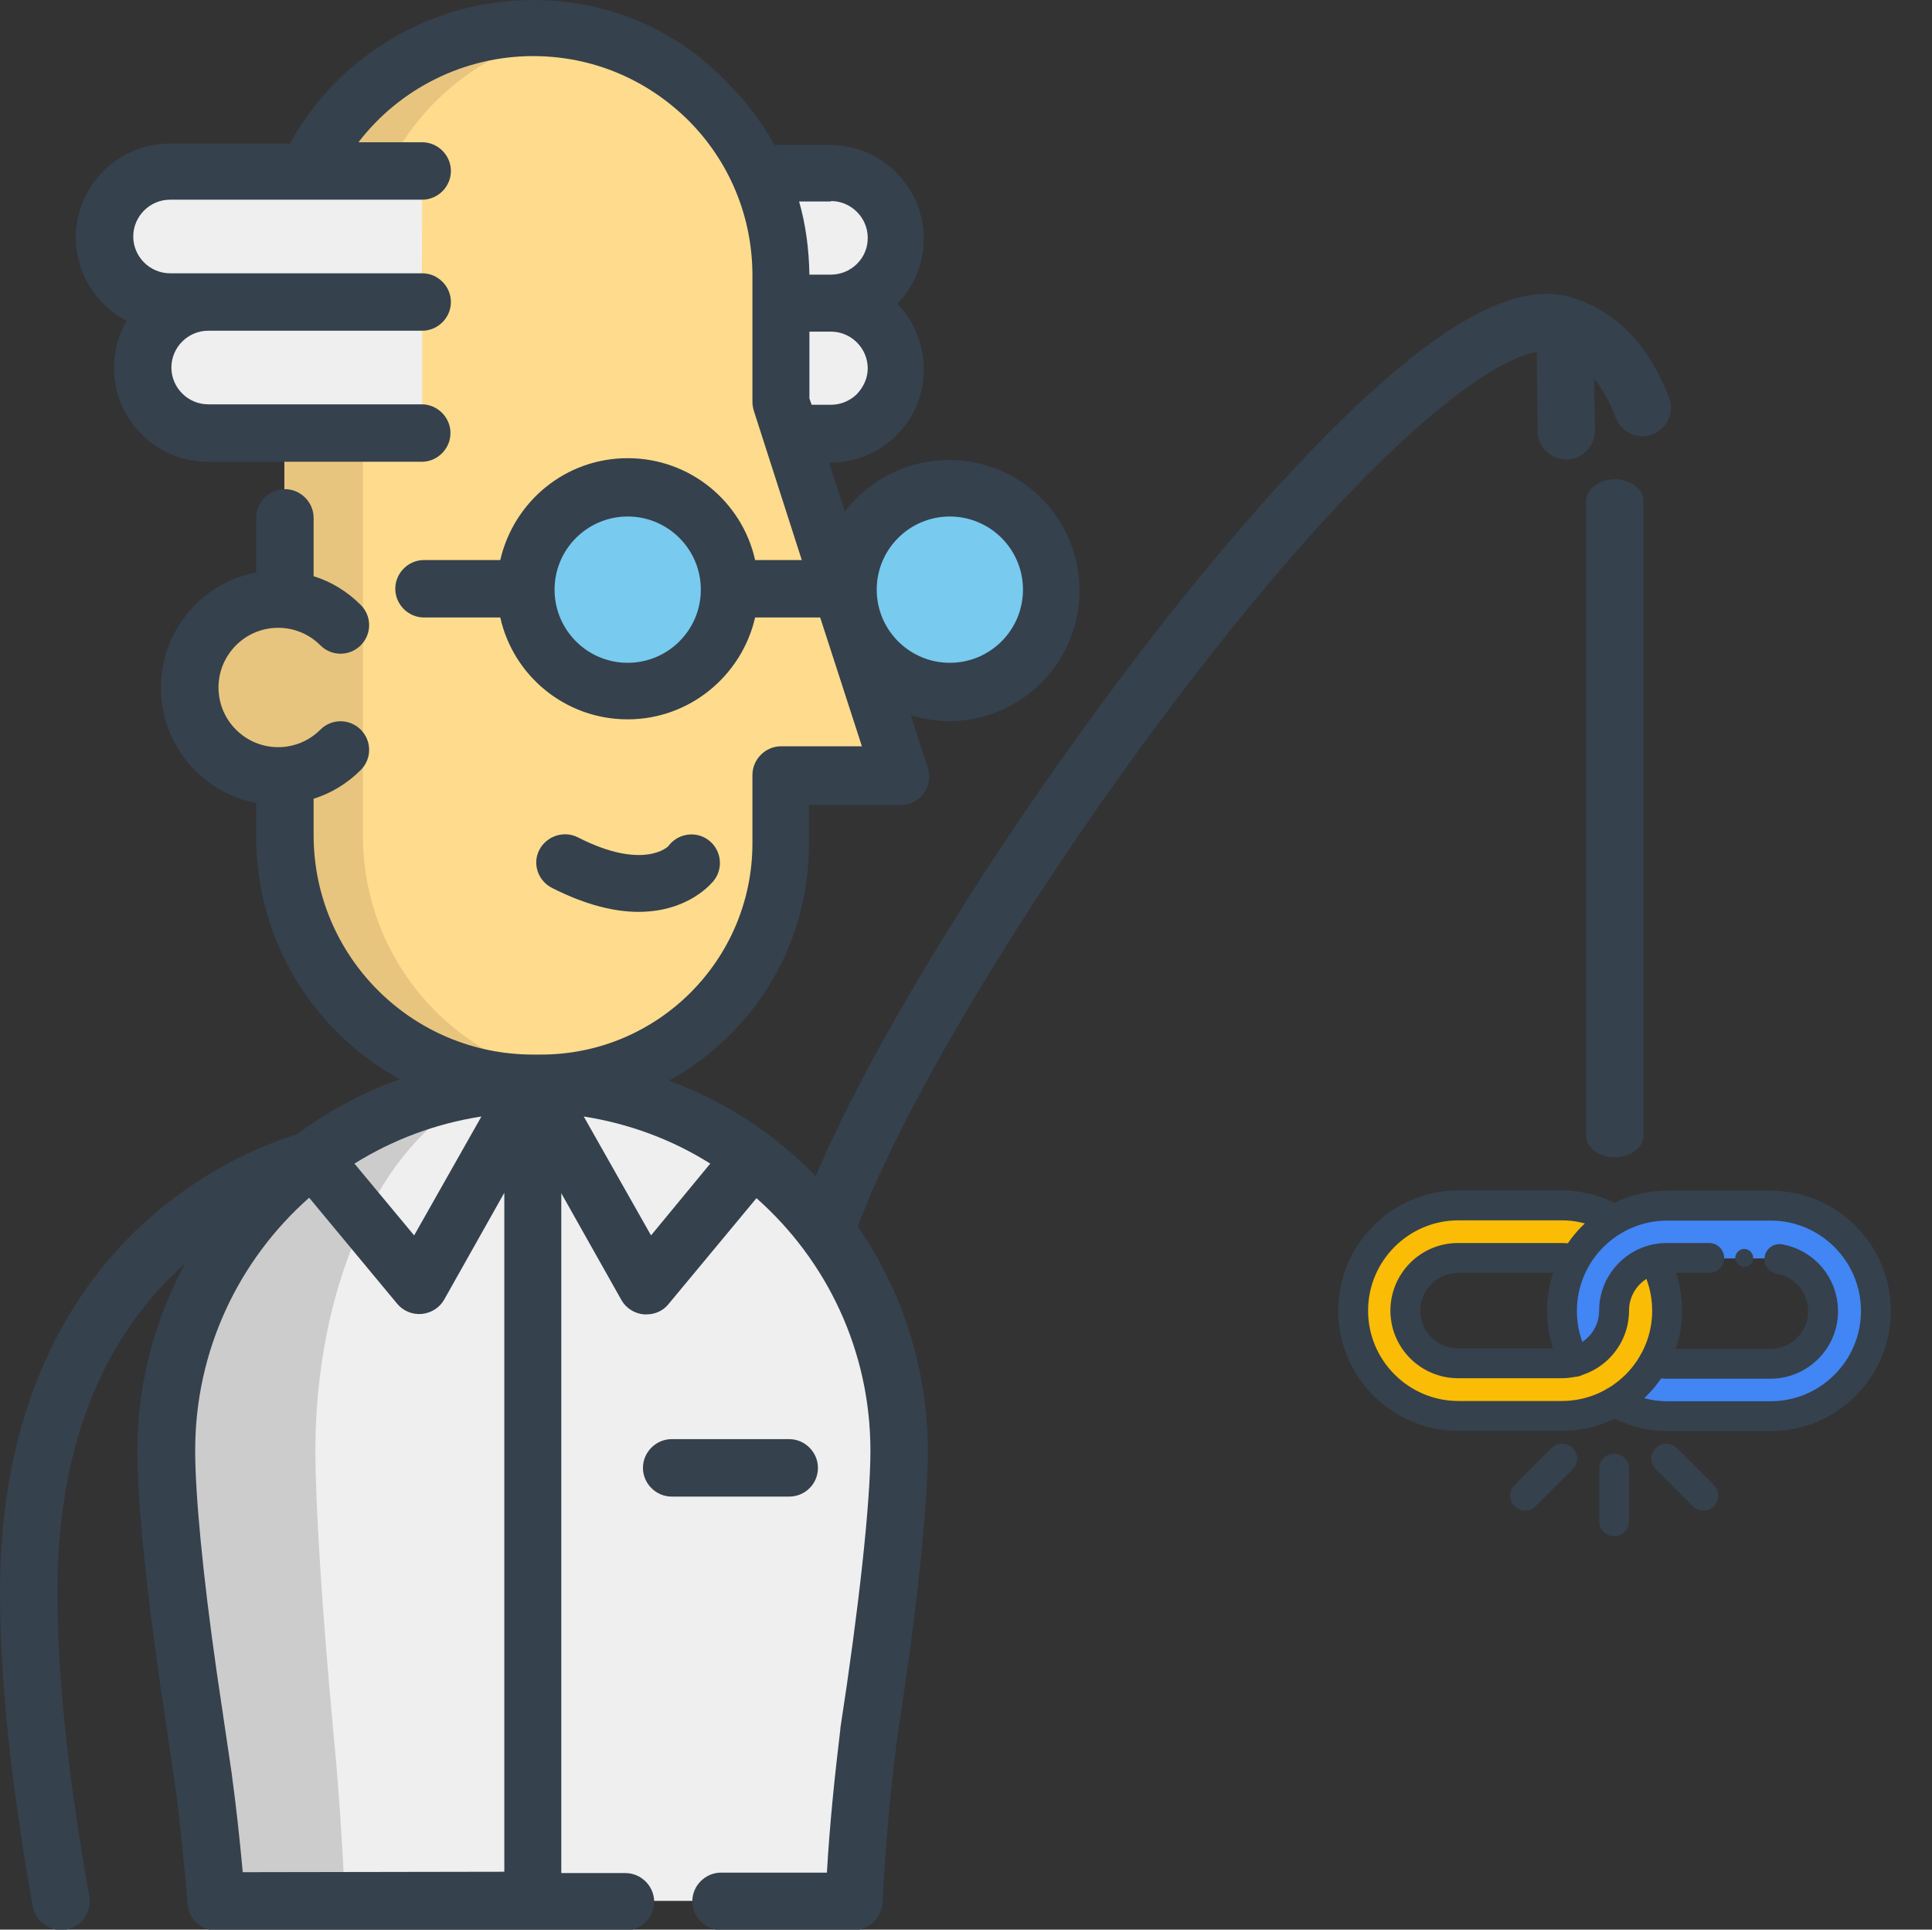 <?xml version="1.0" encoding="utf-8"?>
<!-- Generator: Adobe Illustrator 25.0.0, SVG Export Plug-In . SVG Version: 6.00 Build 0)  -->
<svg version="1.1" id="Layer_1" xmlns="http://www.w3.org/2000/svg" xmlns:xlink="http://www.w3.org/1999/xlink" x="0px" y="0px"
	 viewBox="0 0 430.6 430" style="enable-background:new 0 0 430.6 430;" xml:space="preserve">
<rect x="0" y="0" width="430.6" height="430" fill="#333333" stroke="none"/>
<style type="text/css">
	.st0{fill:#EFEFEF;}
	.st1{fill:#FFDC8D;}
	.st2{fill:#E8C57E;}
	.st3{fill:#CCCCCC;}
	.st4{fill:#78CAEF;}
	.st5{fill:#35414D;}
	.st6{clip-path:url(#SVGID_2_);}
	.st7{fill:#FBBC05;}
	.st8{fill:#4285F4;}
	.st9{fill:none;stroke:#35414D;stroke-width:5;stroke-linecap:round;stroke-linejoin:round;stroke-miterlimit:13.333;}
</style>
<g>
	<path class="st0" d="M168.9,38.4h16.3c8,0,14.5,6.5,14.5,14.5c0,4-1.6,7.6-4.3,10.3c-2.6,2.6-6.3,4.3-10.3,4.3H174"/>
	<path class="st0" d="M174,67.5h11.2c8,0,14.5,6.5,14.5,14.5c0,4-1.6,7.6-4.3,10.3c-2.6,2.6-6.3,4.3-10.3,4.3h-9"/>
	<path class="st1" d="M63.4,133.5V61.7c0-30.5,24.8-55.3,55.3-55.3l0,0c30.5,0,55.3,24.8,55.3,55.3v28.1l26.8,83.2H174v15.2
		c0,29.6-24,53.5-53.5,53.5h-1.8c-30.5,0-55.3-24.8-55.3-55.3v-13.5"/>
	<path class="st2" d="M80.9,186.3v-13.5v-39.3V61.7c0-27.6,20.2-50.4,46.6-54.6c-2.8-0.5-5.8-0.7-8.7-0.7l0,0
		c-30.5,0-55.3,24.8-55.3,55.3v71.8v39.3v13.5c0,30.5,24.8,55.3,55.3,55.3h1.8c2.6,0,5.2-0.2,7.8-0.6
		C101.5,237.2,80.9,214.1,80.9,186.3z"/>
	<path class="st2" d="M75.8,139.2c-7.7-7.7-20.2-7.7-27.9,0s-7.7,20.2,0,27.9c7.7,7.7,20.2,7.7,27.9,0"/>
	<path class="st0" d="M200.4,323.3c0,11.6-2.4,34.7-6.8,62.7c-1.7,13.8-2.8,26.4-3.3,37.6H48.2c-1-12.5-2.4-25.6-4.4-37.6
		c-4.4-28-6.8-51.2-6.8-62.7c0-45.1,36.6-81.7,81.7-81.7C163.9,241.6,200.4,278.2,200.4,323.3z"/>
	<path class="st3" d="M70.3,323.3c0,11.6,1.4,34.7,4,62.7c1.2,12,2,25,2.6,37.6H48.2c-1-12.5-2.4-25.6-4.4-37.6
		c-4.4-28-6.8-51.2-6.8-62.7c0-45.1,36.6-81.7,81.7-81.7C92,241.6,70.3,278.2,70.3,323.3z"/>
	<circle class="st4" cx="139.9" cy="131.4" r="22.7"/>
	<circle class="st4" cx="211.7" cy="131.4" r="22.7"/>
	<path class="st0" d="M94.1,38.4H37.8c-8,0-14.5,6.5-14.5,14.5l0,0c0,8,6.5,14.5,14.5,14.5h56.2"/>
	<g>
		<path class="st0" d="M94.1,67.5H46.4c-8,0-14.5,6.5-14.5,14.5l0,0c0,8,6.5,14.5,14.5,14.5h47.7"/>
	</g>
	<path class="st5" d="M182.3,327.1c0-3.5-2.9-6.4-6.4-6.4h-26.2c-3.5,0-6.4,2.9-6.4,6.4c0,3.5,2.9,6.4,6.4,6.4h26.2
		C179.4,333.5,182.3,330.7,182.3,327.1z"/>
	<path class="st5" d="M123.1,197.9c7.7,3.9,14.1,5.3,19.2,5.3c11.4,0,16.6-6.7,16.9-7.1c2.1-2.8,1.5-6.8-1.3-8.9
		c-2.8-2.1-6.8-1.5-8.9,1.3c0,0.1-5.5,5.6-20.2-1.9c-3.1-1.6-7-0.3-8.6,2.8C118.6,192.5,119.9,196.3,123.1,197.9z"/>
	<path class="st5" d="M342.5,78.4l0.2,17.7c0,3.5,2.9,6.3,6.4,6.3c0,0,0.1,0,0.1,0c3.5,0,6.3-3,6.3-6.5l-0.2-11.5
		c1.9,2.3,3.5,5.2,4.8,8.7c1.3,3.3,4.9,5,8.2,3.7c3.3-1.3,5-4.9,3.7-8.2c-4.4-11.5-11.5-19-21.3-22.2c-10.6-3.5-24.9,2.9-43.8,19.8
		c-14.9,13.3-32.7,33.1-51.2,57.1c-32.1,41.6-61,88.3-73.9,118.8c-9.1-9.4-20.2-16.7-32.7-21.3c18.6-10.2,31.2-29.9,31.2-52.6v-8.8
		h20.4c2,0,4-1,5.2-2.6c1.2-1.7,1.5-3.8,0.9-5.7l-3.8-11.7c2.7,0.8,5.6,1.3,8.5,1.3c16,0,29.1-13,29.1-29.1s-13-29.1-29.1-29.1
		c-9.4,0-17.9,4.5-23.2,11.5l-3.5-10.9h0.2c5.6,0,10.9-2.2,14.8-6.1c4-3.9,6.1-9.2,6.1-14.8c0-5.6-2.3-10.8-5.9-14.5
		c3.8-3.9,5.9-9.1,5.9-14.5c0-11.5-9.4-20.9-20.9-20.9h-12.4c-2.8-5.1-6.3-9.7-10.5-13.9C150.7,6.4,135.2,0,118.7,0
		C96.2,0,75.4,12.4,64.6,32H37.8c-11.5,0-20.9,9.4-20.9,20.9c0,8.1,4.6,15.1,11.3,18.6c-1.8,3.1-2.8,6.7-2.8,10.5
		c0,11.5,9.4,20.9,20.9,20.9h47.7c3.5,0,6.4-2.9,6.4-6.4s-2.9-6.4-6.4-6.4H46.4c-4.5,0-8.2-3.7-8.2-8.2c0-4.5,3.7-8.2,8.2-8.2h47.7
		c3.5,0,6.4-2.9,6.4-6.4s-2.9-6.4-6.4-6.4H46.4h-8.5c-4.5,0-8.2-3.7-8.2-8.2s3.7-8.2,8.2-8.2h56.2c3.5,0,6.4-2.9,6.4-6.4
		c0-3.5-2.9-6.4-6.4-6.4H79.9c9.1-11.9,23.5-19.2,38.9-19.2c13.1,0,25.3,5.1,34.6,14.3c9.2,9.2,14.3,21.5,14.3,34.6v28.1
		c0,0.7,0.1,1.3,0.3,2l10.7,33.3h-10.4c-2.9-13-14.5-22.7-28.4-22.7s-25.4,9.7-28.4,22.7h-17c-3.5,0-6.4,2.9-6.4,6.4
		c0,3.5,2.9,6.4,6.4,6.4h17c2.9,13,14.5,22.7,28.4,22.7c13.8,0,25.4-9.7,28.4-22.7h14.5l9.3,28.7h-18c-3.5,0-6.4,2.9-6.4,6.4v15.2
		c0,26-21.1,47.1-47.1,47.1h-1.8c-27,0-48.9-21.9-48.9-48.9V178c3.8-1.2,7.4-3.3,10.5-6.4c2.5-2.5,2.5-6.5,0-9c-2.5-2.5-6.5-2.5-9,0
		c-5.2,5.2-13.6,5.2-18.8,0c-5.2-5.2-5.2-13.6,0-18.8c5.2-5.2,13.6-5.2,18.8,0c2.5,2.5,6.5,2.5,9,0c2.5-2.5,2.5-6.5,0-9
		c-3-3-6.6-5.2-10.5-6.4v-13c0-3.5-2.9-6.4-6.4-6.4c-3.5,0-6.4,2.9-6.4,6.4v12.2c-5,0.9-9.8,3.3-13.6,7.2
		c-10.2,10.2-10.2,26.7,0,36.9c3.9,3.9,8.6,6.3,13.6,7.2v7.6c0,23.3,12.9,43.5,32,54c-8.2,2.9-15.8,7-22.7,12.1
		c-0.1,0.1-0.2,0.1-0.3,0.2c-6,1.8-18.8,6.7-31.6,17.6C18.8,283.7,0,309.2,0,354.7c0,19.3,2.4,42.8,7.3,70.1
		c0.5,3.1,3.2,5.3,6.3,5.3c0.4,0,0.7,0,1.1-0.1c3.5-0.6,5.8-3.9,5.2-7.4c-4.7-26.5-7.1-49.3-7.1-67.8c0-31.7,9.6-56.4,28.5-73.3
		c-6.8,12.5-10.7,26.8-10.7,42c0,10.3,1.8,29,5,51.2l3.4,23c1.1,8.1,2,17,2.8,26.6c0.3,3.3,3,5.9,6.4,5.9h91.2
		c3.5,0,6.4-2.9,6.4-6.4c0-3.5-2.9-6.4-6.4-6.4h-14.3V265.9l13.4,23.8c1,1.8,2.9,3,5,3.2c0.2,0,0.4,0,0.6,0c1.9,0,3.7-0.8,4.9-2.3
		l19.6-23.6c15.6,13.8,25.4,33.9,25.4,56.3c0,11.6-2.6,35.3-6.7,61.8c0,0.1,0,0.1,0,0.2c-1.3,10.8-2.4,21.5-3,32h-23.6
		c-3.5,0-6.4,2.9-6.4,6.4c0,3.5,2.9,6.4,6.4,6.4h29.6c3.4,0,6.2-2.7,6.4-6.1c0.6-12,1.7-24.5,3.3-37c4.3-27.5,6.8-51.3,6.8-63.6
		c0-18.6-5.8-35.8-15.6-50.1c10.5-28.4,41.3-79,74.7-122.3c18.1-23.5,35.2-42.6,49.6-55.4C329.6,83.1,337.9,79.3,342.5,78.4z
		 M139.9,147.7c-9,0-16.3-7.3-16.3-16.3c0-9,7.3-16.3,16.3-16.3s16.3,7.3,16.3,16.3C156.2,140.4,148.9,147.7,139.9,147.7z
		 M211.7,115.1c9,0,16.3,7.3,16.3,16.3c0,9-7.3,16.3-16.3,16.3s-16.3-7.3-16.3-16.3C195.4,122.4,202.7,115.1,211.7,115.1z M191,87.8
		c-1.5,1.5-3.6,2.4-5.8,2.4h-4.3l-0.5-1.4V73.9h4.8c4.5,0,8.2,3.7,8.2,8.2C193.4,84.2,192.5,86.2,191,87.8z M185.2,44.8
		c4.5,0,8.2,3.7,8.2,8.2c0,2.2-0.8,4.2-2.4,5.8c-1.5,1.5-3.6,2.4-5.8,2.4h-4.8c-0.1-5.6-0.8-11.1-2.3-16.3H185.2z M107.3,248.8
		l-15,26.5l-13.3-16C87.5,254,97,250.4,107.3,248.8z M54.1,417.2c-0.7-7.7-1.5-14.9-2.4-21.5c0,0,0-0.1,0-0.1l-3.4-23
		c-3.1-21.6-4.8-39.6-4.8-49.4c0-22.4,9.8-42.5,25.4-56.3l19.6,23.6c1.3,1.6,3.4,2.5,5.5,2.3c2.1-0.2,4-1.4,5-3.2l13.4-23.8v151.3
		L54.1,417.2L54.1,417.2z M145.1,275.3l-15-26.5c10.2,1.6,19.8,5.2,28.2,10.5L145.1,275.3z"/>
	<path class="st5" d="M359.9,106.8c-3.5,0-6.4,2.2-6.4,4.8v141.5c0,2.7,2.9,4.8,6.4,4.8c3.5,0,6.4-2.2,6.4-4.8V111.6
		C366.3,109,363.4,106.8,359.9,106.8z"/>
	<g id="g5160_2_" transform="matrix(1.333,0,0,-1.333,0,682.667)">
		<g id="g5162_2_">
			<g>
				<defs>
					
						<rect id="SVGID_1_" x="219.9" y="243" transform="matrix(0.707 -0.707 0.707 0.707 -128.118 276.677)" width="100" height="100"/>
				</defs>
				<clipPath id="SVGID_2_">
					<use xlink:href="#SVGID_1_"  style="overflow:visible;"/>
				</clipPath>
				<g id="g5164_2_" class="st6">
					<g id="g5170_2_" transform="translate(247.21,328.78)">
						<path id="path5172_2_" class="st7" d="M29.3-27.3c1.7-3.1,2.4-6.6,2.1-9.8c0,0,0,0,0,0c0-0.6-0.1-1.2-0.2-1.8l0,0
							c-0.1-0.5-0.3-1.2-0.4-1.6c0,0,0,0,0,0c-0.4-1.3-0.9-2.5-1.5-3.8c0,0,0,0,0,0c-3-5.5-8.8-9.1-15.4-9.1l-17.3,0
							c-9.7,0-17.6,7.9-17.6,17.6c0,9.7,7.9,17.6,17.6,17.6l17.3,0c3.2,0,6.2-0.9,8.8-2.4c-1.3-0.8-2.6-1.7-3.6-2.8
							c-1.2-1.2-2.2-2.5-3-3.9c-0.7,0.2-1.4,0.3-2.2,0.3l-17.3,0c-4.8,0-8.8-3.9-8.8-8.8c0-4.8,3.9-8.8,8.8-8.8l17.3,0
							c4.8,0,8.8,3.9,8.8,8.8C22.7-31.7,25.5-28.3,29.3-27.3C29.3-27.3,29.3-27.3,29.3-27.3"/>
					</g>
					<g id="g5174_2_" transform="translate(466.85,466.85)">
						<path id="path5176_2_" class="st8" d="M-153.2-173.9c0,9.7-7.9,17.6-17.6,17.6l-17.3,0c-9.7,0-17.6-7.8-17.6-17.6
							c0-3.1,0.8-6,2.2-8.5c3.8,1,6.6,4.4,6.6,8.5c0,4.8,3.9,8.8,8.8,8.8l17.6,0l0,0c4.7-0.2,8.5-4,8.5-8.8c0-4.8-3.9-8.8-8.8-8.8
							l-17.3,0c-0.8,0-1.5,0.1-2.2,0.3c-0.8-1.4-1.8-2.8-3-3.9c-1.1-1.1-2.3-2-3.6-2.8c2.6-1.5,5.6-2.4,8.8-2.4l17.3,0
							C-161.1-191.4-153.2-183.6-153.2-173.9"/>
					</g>
					<g id="g5178_2_" transform="translate(246.745,328.921)">
						<path id="path5180_2_" class="st9" d="M29.8-27.4c1.4-2.5,2.2-5.4,2.2-8.5c0-9.7-7.9-17.6-17.6-17.6l-17.3,0
							c-9.7,0-17.6,7.9-17.6,17.6c0,9.7,7.9,17.6,17.6,17.6h17.3c3.2,0,6.2-0.9,8.8-2.4c-2.6,1.5-5.6,2.4-8.8,2.4H-2.9
							c-9.7,0-17.6-7.9-17.6-17.6c0-9.7,7.9-17.6,17.6-17.6l17.3,0c9.7,0,17.6,7.9,17.6,17.6C32-32.8,31.2-29.9,29.8-27.4z"/>
					</g>
					<g id="g5182_2_" transform="translate(328.921,246.745)">
						<path id="path5184_2_" class="st9" d="M-52.4,37.7c0.7-0.2,1.4-0.3,2.2-0.3l17.3,0c4.8,0,8.8,3.9,8.8,8.8c0,4.4-3.2,8-7.3,8.7
							"/>
					</g>
					<g id="g5186_2_" transform="translate(290.076,374.929)">
						<path id="path5188_2_" class="st9" d="M-4.3-73.1h-7.1c-4.8,0-8.8-3.9-8.8-8.8c0-4.8-3.9-8.8-8.8-8.8l-17.3,0
							c-4.8,0-8.8,3.9-8.8,8.8c0,4.8,3.9,8.8,8.8,8.8l17.3,0c0.8,0,1.5-0.1,2.2-0.3"/>
					</g>
					<g id="g5190_2_" transform="translate(265.255,183.079)">
						<path id="path5192_2_" class="st9" d="M-1.9,101.4c-1.4,2.5-2.2,5.4-2.2,8.5c0,9.7,7.9,17.6,17.6,17.6l17.3,0
							c9.7,0,17.6-7.9,17.6-17.6c0-9.7-7.9-17.6-17.6-17.6H13.5c-3.2,0-6.2,0.9-8.8,2.4c2.6-1.5,5.6-2.4,8.8-2.4h17.3
							c9.7,0,17.6,7.9,17.6,17.6c0,9.7-7.9,17.6-17.6,17.6l-17.3,0c-9.7,0-17.6-7.9-17.6-17.6C-4.1,106.8-3.3,103.9-1.9,101.4z"/>
					</g>
					<g id="g5194_2_" transform="translate(325.432,396.142)">
						<path id="path5196_2_" class="st5" d="M-33.8-95.8c-0.8,0-1.5,0.7-1.5,1.5c0,0.8,0.7,1.5,1.5,1.5c0.8,0,1.5-0.7,1.5-1.5
							C-32.3-95.2-33-95.8-33.8-95.8"/>
					</g>
					<g id="g5210_2_" transform="translate(383.279,128.721)">
						<path id="path5212_2_" class="st9" d="M-113.4,137.9v-8.8"/>
					</g>
					<g id="g5214_2_" transform="translate(333,95)">
						<path id="path5216_2_" class="st9" d="M-71.8,173.3l-6.2-6.2"/>
					</g>
					<g id="g5218_2_" transform="translate(417,179)">
						<path id="path5220_2_" class="st9" d="M-138.4,89.3l6.2-6.2"/>
					</g>
				</g>
			</g>
		</g>
	</g>
</g>
</svg>
